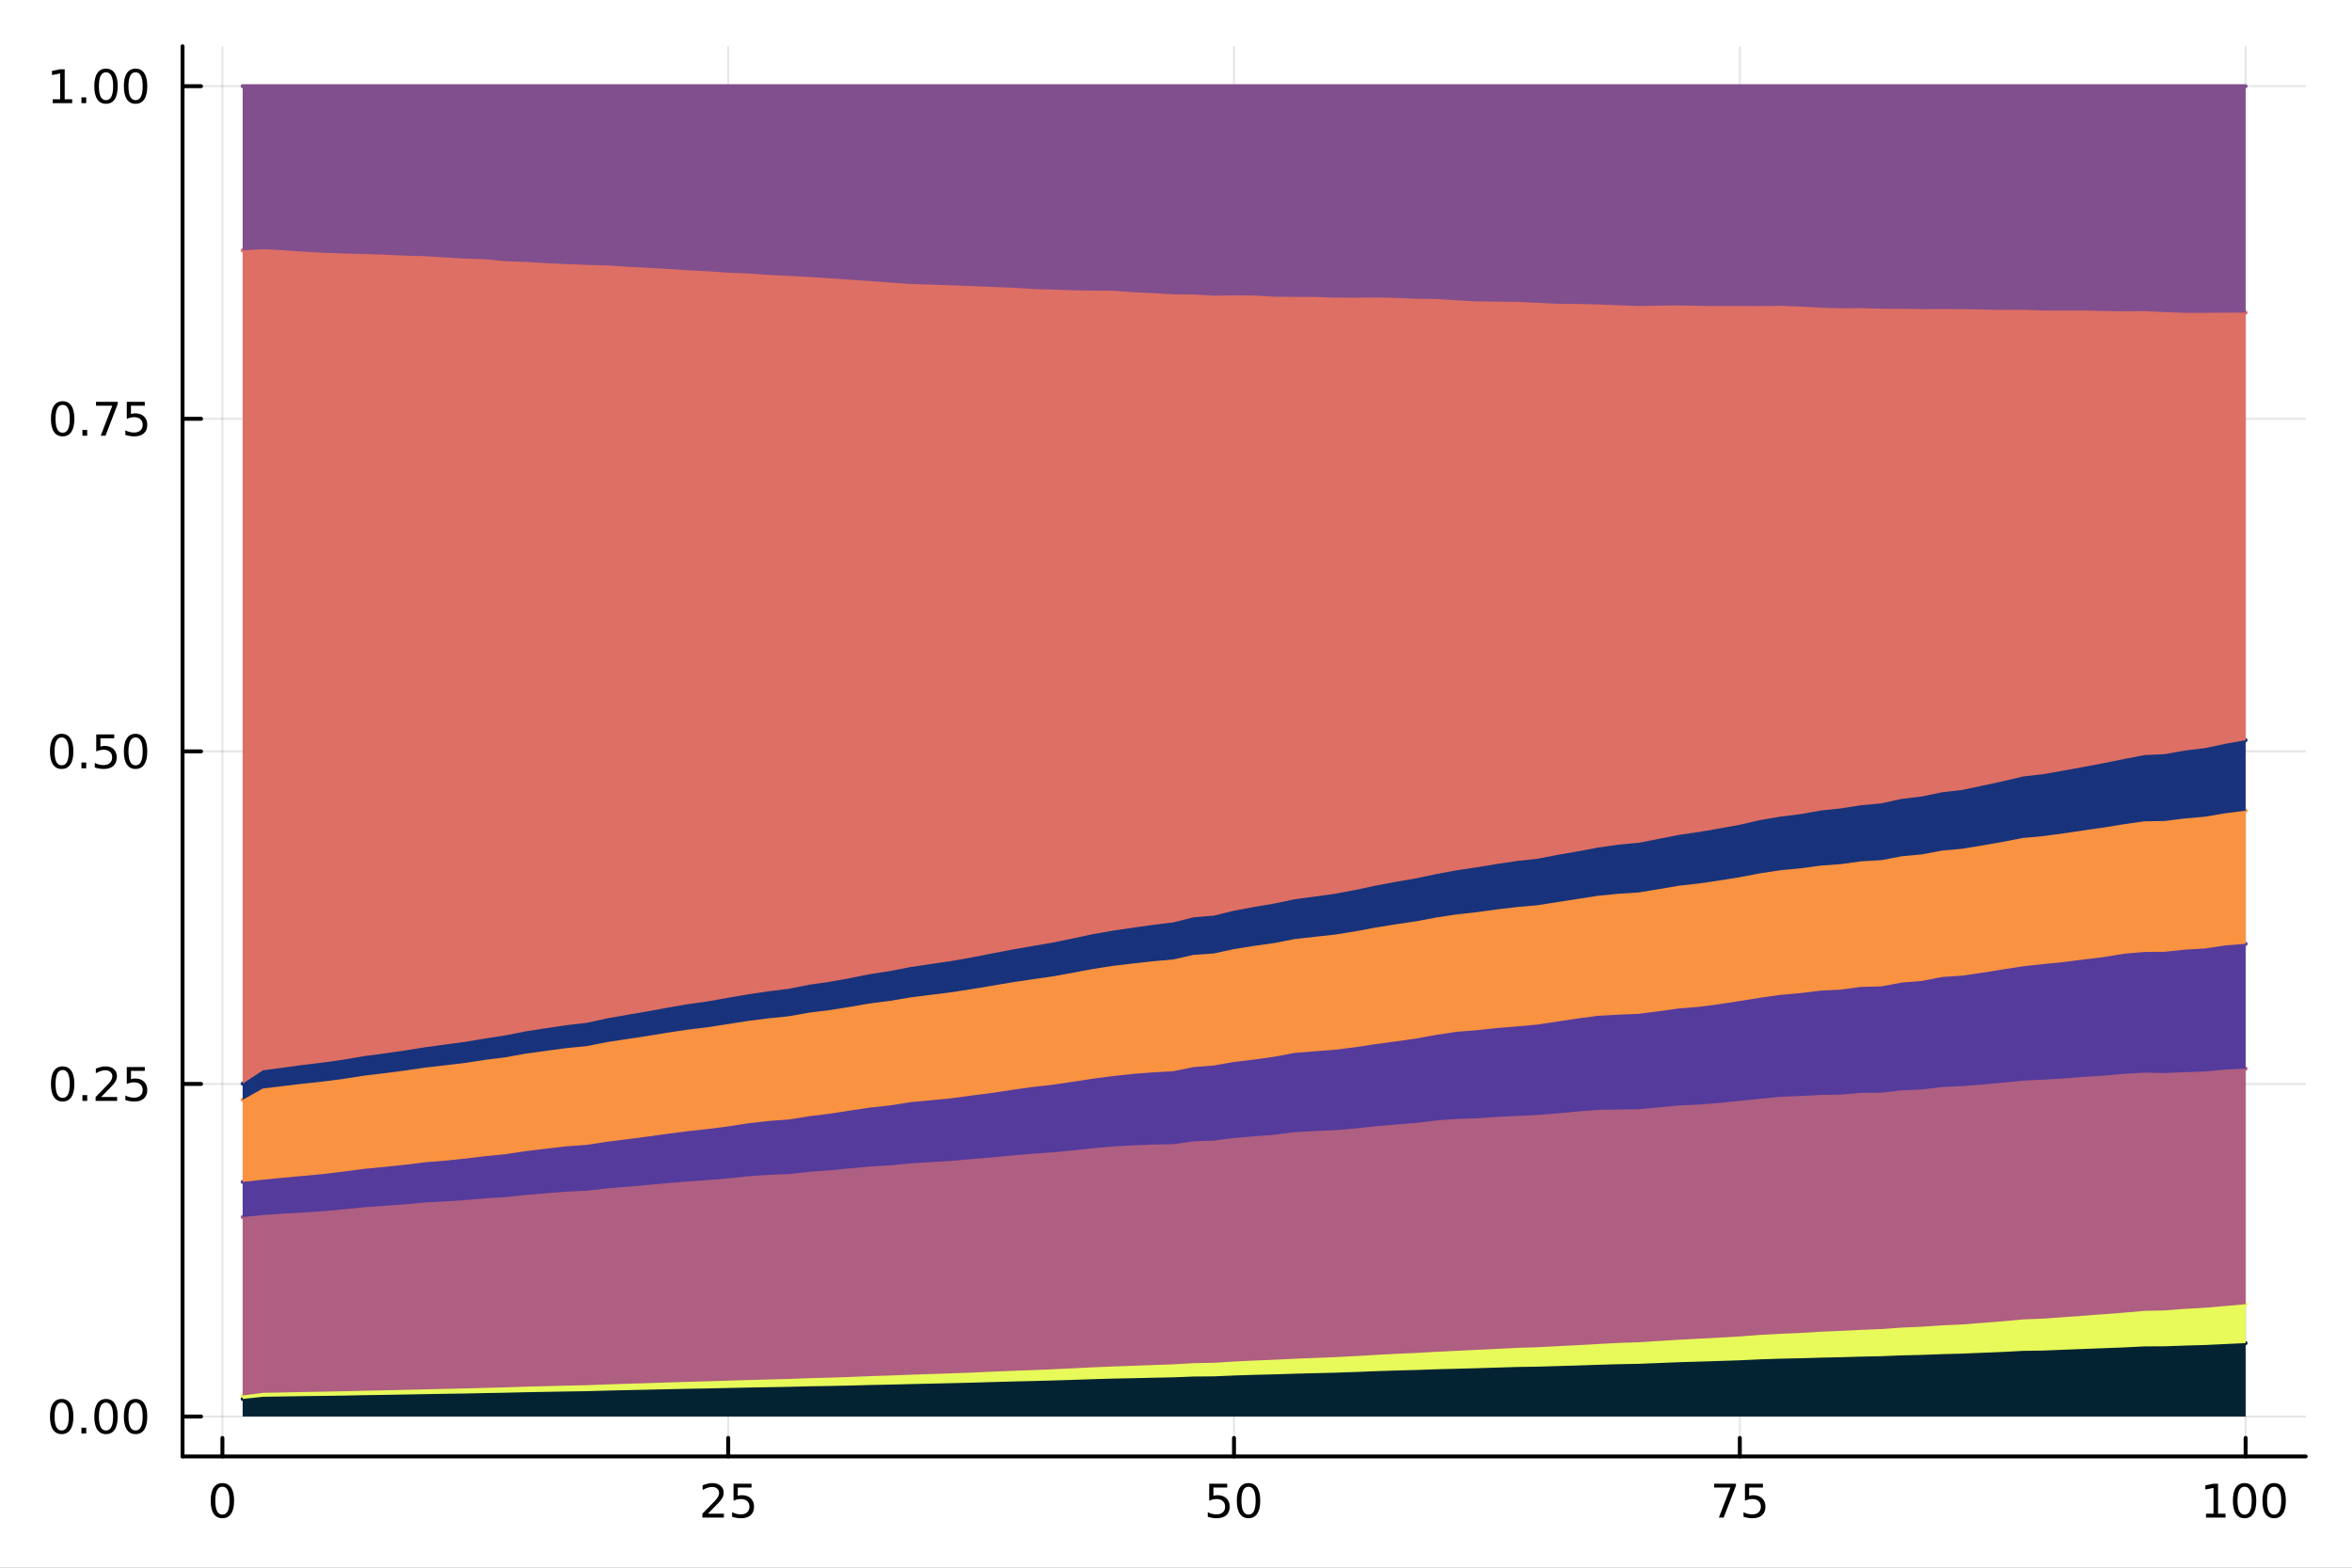<?xml version="1.0" encoding="utf-8"?>
<svg xmlns="http://www.w3.org/2000/svg" xmlns:xlink="http://www.w3.org/1999/xlink" width="600" height="400" viewBox="0 0 2400 1600">
<rect x="0" y="0" width="2400" height="1600" fill="#808080" stroke="none"/>
<defs>
  <clipPath id="clip360">
    <rect x="0" y="0" width="2400" height="1600"/>
  </clipPath>
</defs>
<path clip-path="url(#clip360)" d="M0 1600 L2400 1600 L2400 0 L0 0  Z" fill="#ffffff" fill-rule="evenodd" fill-opacity="1"/>
<defs>
  <clipPath id="clip361">
    <rect x="480" y="0" width="1681" height="1600"/>
  </clipPath>
</defs>
<path clip-path="url(#clip360)" d="M186.274 1486.45 L2352.76 1486.45 L2352.76 47.244 L186.274 47.244  Z" fill="#ffffff" fill-rule="evenodd" fill-opacity="1"/>
<defs>
  <clipPath id="clip362">
    <rect x="186" y="47" width="2167" height="1440"/>
  </clipPath>
</defs>
<polyline clip-path="url(#clip362)" style="stroke:#000000; stroke-linecap:round; stroke-linejoin:round; stroke-width:2; stroke-opacity:0.1; fill:none" points="226.945,1486.45 226.945,47.244 "/>
<polyline clip-path="url(#clip362)" style="stroke:#000000; stroke-linecap:round; stroke-linejoin:round; stroke-width:2; stroke-opacity:0.1; fill:none" points="743.069,1486.45 743.069,47.244 "/>
<polyline clip-path="url(#clip362)" style="stroke:#000000; stroke-linecap:round; stroke-linejoin:round; stroke-width:2; stroke-opacity:0.1; fill:none" points="1259.19,1486.45 1259.19,47.244 "/>
<polyline clip-path="url(#clip362)" style="stroke:#000000; stroke-linecap:round; stroke-linejoin:round; stroke-width:2; stroke-opacity:0.1; fill:none" points="1775.32,1486.45 1775.32,47.244 "/>
<polyline clip-path="url(#clip362)" style="stroke:#000000; stroke-linecap:round; stroke-linejoin:round; stroke-width:2; stroke-opacity:0.1; fill:none" points="2291.44,1486.45 2291.44,47.244 "/>
<polyline clip-path="url(#clip360)" style="stroke:#000000; stroke-linecap:round; stroke-linejoin:round; stroke-width:4; stroke-opacity:1; fill:none" points="186.274,1486.45 2352.76,1486.45 "/>
<polyline clip-path="url(#clip360)" style="stroke:#000000; stroke-linecap:round; stroke-linejoin:round; stroke-width:4; stroke-opacity:1; fill:none" points="226.945,1486.45 226.945,1467.55 "/>
<polyline clip-path="url(#clip360)" style="stroke:#000000; stroke-linecap:round; stroke-linejoin:round; stroke-width:4; stroke-opacity:1; fill:none" points="743.069,1486.45 743.069,1467.55 "/>
<polyline clip-path="url(#clip360)" style="stroke:#000000; stroke-linecap:round; stroke-linejoin:round; stroke-width:4; stroke-opacity:1; fill:none" points="1259.19,1486.45 1259.19,1467.55 "/>
<polyline clip-path="url(#clip360)" style="stroke:#000000; stroke-linecap:round; stroke-linejoin:round; stroke-width:4; stroke-opacity:1; fill:none" points="1775.32,1486.45 1775.32,1467.55 "/>
<polyline clip-path="url(#clip360)" style="stroke:#000000; stroke-linecap:round; stroke-linejoin:round; stroke-width:4; stroke-opacity:1; fill:none" points="2291.44,1486.45 2291.44,1467.55 "/>
<path clip-path="url(#clip360)" d="M226.945 1517.37 Q223.333 1517.37 221.505 1520.93 Q219.699 1524.47 219.699 1531.6 Q219.699 1538.71 221.505 1542.27 Q223.333 1545.82 226.945 1545.82 Q230.579 1545.82 232.384 1542.27 Q234.213 1538.71 234.213 1531.6 Q234.213 1524.47 232.384 1520.93 Q230.579 1517.37 226.945 1517.37 M226.945 1513.66 Q232.755 1513.66 235.81 1518.27 Q238.889 1522.85 238.889 1531.6 Q238.889 1540.33 235.81 1544.94 Q232.755 1549.52 226.945 1549.52 Q221.134 1549.52 218.056 1544.94 Q215 1540.33 215 1531.6 Q215 1522.85 218.056 1518.27 Q221.134 1513.66 226.945 1513.66 Z" fill="#000000" fill-rule="nonzero" fill-opacity="1" /><path clip-path="url(#clip360)" d="M722.339 1544.91 L738.659 1544.91 L738.659 1548.85 L716.714 1548.85 L716.714 1544.91 Q719.377 1542.16 723.96 1537.53 Q728.566 1532.88 729.747 1531.53 Q731.992 1529.01 732.872 1527.27 Q733.775 1525.51 733.775 1523.82 Q733.775 1521.07 731.83 1519.33 Q729.909 1517.6 726.807 1517.6 Q724.608 1517.6 722.154 1518.36 Q719.724 1519.13 716.946 1520.68 L716.946 1515.95 Q719.77 1514.82 722.224 1514.24 Q724.677 1513.66 726.714 1513.66 Q732.085 1513.66 735.279 1516.35 Q738.474 1519.03 738.474 1523.52 Q738.474 1525.65 737.663 1527.57 Q736.876 1529.47 734.77 1532.07 Q734.191 1532.74 731.089 1535.95 Q727.988 1539.15 722.339 1544.91 Z" fill="#000000" fill-rule="nonzero" fill-opacity="1" /><path clip-path="url(#clip360)" d="M748.52 1514.29 L766.876 1514.29 L766.876 1518.22 L752.802 1518.22 L752.802 1526.7 Q753.821 1526.35 754.839 1526.19 Q755.858 1526 756.876 1526 Q762.663 1526 766.043 1529.17 Q769.423 1532.34 769.423 1537.76 Q769.423 1543.34 765.95 1546.44 Q762.478 1549.52 756.159 1549.52 Q753.983 1549.52 751.714 1549.15 Q749.469 1548.78 747.062 1548.04 L747.062 1543.34 Q749.145 1544.47 751.367 1545.03 Q753.589 1545.58 756.066 1545.58 Q760.071 1545.58 762.409 1543.48 Q764.747 1541.37 764.747 1537.76 Q764.747 1534.15 762.409 1532.04 Q760.071 1529.94 756.066 1529.94 Q754.191 1529.94 752.316 1530.35 Q750.464 1530.77 748.52 1531.65 L748.52 1514.29 Z" fill="#000000" fill-rule="nonzero" fill-opacity="1" /><path clip-path="url(#clip360)" d="M1233.89 1514.29 L1252.25 1514.29 L1252.25 1518.22 L1238.17 1518.22 L1238.17 1526.7 Q1239.19 1526.35 1240.21 1526.19 Q1241.23 1526 1242.25 1526 Q1248.04 1526 1251.41 1529.17 Q1254.79 1532.34 1254.79 1537.76 Q1254.79 1543.34 1251.32 1546.44 Q1247.85 1549.52 1241.53 1549.52 Q1239.35 1549.52 1237.09 1549.15 Q1234.84 1548.78 1232.43 1548.04 L1232.43 1543.34 Q1234.52 1544.47 1236.74 1545.03 Q1238.96 1545.58 1241.44 1545.58 Q1245.44 1545.58 1247.78 1543.48 Q1250.12 1541.37 1250.12 1537.76 Q1250.12 1534.15 1247.78 1532.04 Q1245.44 1529.94 1241.44 1529.94 Q1239.56 1529.94 1237.69 1530.35 Q1235.84 1530.77 1233.89 1531.65 L1233.89 1514.29 Z" fill="#000000" fill-rule="nonzero" fill-opacity="1" /><path clip-path="url(#clip360)" d="M1274.01 1517.37 Q1270.4 1517.37 1268.57 1520.93 Q1266.76 1524.47 1266.76 1531.6 Q1266.76 1538.71 1268.57 1542.27 Q1270.4 1545.82 1274.01 1545.82 Q1277.64 1545.82 1279.45 1542.27 Q1281.28 1538.71 1281.28 1531.6 Q1281.28 1524.47 1279.45 1520.93 Q1277.64 1517.37 1274.01 1517.37 M1274.01 1513.66 Q1279.82 1513.66 1282.87 1518.27 Q1285.95 1522.85 1285.95 1531.6 Q1285.95 1540.33 1282.87 1544.94 Q1279.82 1549.52 1274.01 1549.52 Q1268.2 1549.52 1265.12 1544.94 Q1262.06 1540.33 1262.06 1531.6 Q1262.06 1522.85 1265.12 1518.27 Q1268.2 1513.66 1274.01 1513.66 Z" fill="#000000" fill-rule="nonzero" fill-opacity="1" /><path clip-path="url(#clip360)" d="M1749.17 1514.29 L1771.39 1514.29 L1771.39 1516.28 L1758.85 1548.85 L1753.96 1548.85 L1765.77 1518.22 L1749.17 1518.22 L1749.17 1514.29 Z" fill="#000000" fill-rule="nonzero" fill-opacity="1" /><path clip-path="url(#clip360)" d="M1780.56 1514.29 L1798.92 1514.29 L1798.92 1518.22 L1784.84 1518.22 L1784.84 1526.7 Q1785.86 1526.35 1786.88 1526.19 Q1787.9 1526 1788.92 1526 Q1794.7 1526 1798.08 1529.17 Q1801.46 1532.34 1801.46 1537.76 Q1801.46 1543.34 1797.99 1546.44 Q1794.52 1549.52 1788.2 1549.52 Q1786.02 1549.52 1783.75 1549.15 Q1781.51 1548.78 1779.1 1548.04 L1779.1 1543.34 Q1781.18 1544.47 1783.41 1545.03 Q1785.63 1545.58 1788.11 1545.58 Q1792.11 1545.58 1794.45 1543.48 Q1796.79 1541.37 1796.79 1537.76 Q1796.79 1534.15 1794.45 1532.04 Q1792.11 1529.94 1788.11 1529.94 Q1786.23 1529.94 1784.36 1530.35 Q1782.5 1530.77 1780.56 1531.65 L1780.56 1514.29 Z" fill="#000000" fill-rule="nonzero" fill-opacity="1" /><path clip-path="url(#clip360)" d="M2251.05 1544.91 L2258.69 1544.91 L2258.69 1518.55 L2250.38 1520.21 L2250.38 1515.95 L2258.64 1514.29 L2263.32 1514.29 L2263.32 1544.91 L2270.95 1544.91 L2270.95 1548.85 L2251.05 1548.85 L2251.05 1544.91 Z" fill="#000000" fill-rule="nonzero" fill-opacity="1" /><path clip-path="url(#clip360)" d="M2290.4 1517.37 Q2286.79 1517.37 2284.96 1520.93 Q2283.15 1524.47 2283.15 1531.6 Q2283.15 1538.71 2284.96 1542.27 Q2286.79 1545.82 2290.4 1545.82 Q2294.03 1545.82 2295.84 1542.27 Q2297.67 1538.71 2297.67 1531.6 Q2297.67 1524.47 2295.84 1520.93 Q2294.03 1517.37 2290.4 1517.37 M2290.4 1513.66 Q2296.21 1513.66 2299.26 1518.27 Q2302.34 1522.85 2302.34 1531.6 Q2302.34 1540.33 2299.26 1544.94 Q2296.21 1549.52 2290.4 1549.52 Q2284.59 1549.52 2281.51 1544.94 Q2278.45 1540.33 2278.45 1531.6 Q2278.45 1522.85 2281.51 1518.27 Q2284.59 1513.66 2290.4 1513.66 Z" fill="#000000" fill-rule="nonzero" fill-opacity="1" /><path clip-path="url(#clip360)" d="M2320.56 1517.37 Q2316.95 1517.37 2315.12 1520.93 Q2313.32 1524.47 2313.32 1531.6 Q2313.32 1538.71 2315.12 1542.27 Q2316.95 1545.82 2320.56 1545.82 Q2324.19 1545.82 2326 1542.27 Q2327.83 1538.71 2327.83 1531.6 Q2327.83 1524.47 2326 1520.93 Q2324.19 1517.37 2320.56 1517.37 M2320.56 1513.66 Q2326.37 1513.66 2329.43 1518.27 Q2332.5 1522.85 2332.5 1531.6 Q2332.5 1540.33 2329.43 1544.94 Q2326.37 1549.52 2320.56 1549.52 Q2314.75 1549.52 2311.67 1544.94 Q2308.62 1540.33 2308.62 1531.6 Q2308.62 1522.85 2311.67 1518.27 Q2314.75 1513.66 2320.56 1513.66 Z" fill="#000000" fill-rule="nonzero" fill-opacity="1" /><polyline clip-path="url(#clip362)" style="stroke:#000000; stroke-linecap:round; stroke-linejoin:round; stroke-width:2; stroke-opacity:0.1; fill:none" points="186.274,1445.72 2352.76,1445.72 "/>
<polyline clip-path="url(#clip362)" style="stroke:#000000; stroke-linecap:round; stroke-linejoin:round; stroke-width:2; stroke-opacity:0.1; fill:none" points="186.274,1106.28 2352.76,1106.28 "/>
<polyline clip-path="url(#clip362)" style="stroke:#000000; stroke-linecap:round; stroke-linejoin:round; stroke-width:2; stroke-opacity:0.1; fill:none" points="186.274,766.846 2352.76,766.846 "/>
<polyline clip-path="url(#clip362)" style="stroke:#000000; stroke-linecap:round; stroke-linejoin:round; stroke-width:2; stroke-opacity:0.1; fill:none" points="186.274,427.411 2352.76,427.411 "/>
<polyline clip-path="url(#clip362)" style="stroke:#000000; stroke-linecap:round; stroke-linejoin:round; stroke-width:2; stroke-opacity:0.1; fill:none" points="186.274,87.976 2352.76,87.976 "/>
<polyline clip-path="url(#clip360)" style="stroke:#000000; stroke-linecap:round; stroke-linejoin:round; stroke-width:4; stroke-opacity:1; fill:none" points="186.274,1486.45 186.274,47.244 "/>
<polyline clip-path="url(#clip360)" style="stroke:#000000; stroke-linecap:round; stroke-linejoin:round; stroke-width:4; stroke-opacity:1; fill:none" points="186.274,1445.72 205.172,1445.72 "/>
<polyline clip-path="url(#clip360)" style="stroke:#000000; stroke-linecap:round; stroke-linejoin:round; stroke-width:4; stroke-opacity:1; fill:none" points="186.274,1106.28 205.172,1106.28 "/>
<polyline clip-path="url(#clip360)" style="stroke:#000000; stroke-linecap:round; stroke-linejoin:round; stroke-width:4; stroke-opacity:1; fill:none" points="186.274,766.846 205.172,766.846 "/>
<polyline clip-path="url(#clip360)" style="stroke:#000000; stroke-linecap:round; stroke-linejoin:round; stroke-width:4; stroke-opacity:1; fill:none" points="186.274,427.411 205.172,427.411 "/>
<polyline clip-path="url(#clip360)" style="stroke:#000000; stroke-linecap:round; stroke-linejoin:round; stroke-width:4; stroke-opacity:1; fill:none" points="186.274,87.976 205.172,87.976 "/>
<path clip-path="url(#clip360)" d="M62.937 1431.51 Q59.325 1431.51 57.497 1435.08 Q55.691 1438.62 55.691 1445.75 Q55.691 1452.86 57.497 1456.42 Q59.325 1459.96 62.937 1459.96 Q66.571 1459.96 68.376 1456.42 Q70.205 1452.86 70.205 1445.75 Q70.205 1438.62 68.376 1435.08 Q66.571 1431.51 62.937 1431.51 M62.937 1427.81 Q68.747 1427.81 71.802 1432.42 Q74.881 1437 74.881 1445.75 Q74.881 1454.48 71.802 1459.08 Q68.747 1463.67 62.937 1463.67 Q57.126 1463.67 54.048 1459.08 Q50.992 1454.48 50.992 1445.75 Q50.992 1437 54.048 1432.42 Q57.126 1427.81 62.937 1427.81 Z" fill="#000000" fill-rule="nonzero" fill-opacity="1" /><path clip-path="url(#clip360)" d="M83.098 1457.12 L87.983 1457.12 L87.983 1463 L83.098 1463 L83.098 1457.12 Z" fill="#000000" fill-rule="nonzero" fill-opacity="1" /><path clip-path="url(#clip360)" d="M108.168 1431.51 Q104.557 1431.51 102.728 1435.08 Q100.922 1438.62 100.922 1445.75 Q100.922 1452.86 102.728 1456.42 Q104.557 1459.96 108.168 1459.96 Q111.802 1459.96 113.608 1456.42 Q115.436 1452.86 115.436 1445.75 Q115.436 1438.62 113.608 1435.08 Q111.802 1431.51 108.168 1431.51 M108.168 1427.81 Q113.978 1427.81 117.033 1432.42 Q120.112 1437 120.112 1445.75 Q120.112 1454.48 117.033 1459.08 Q113.978 1463.67 108.168 1463.67 Q102.358 1463.67 99.279 1459.08 Q96.223 1454.48 96.223 1445.75 Q96.223 1437 99.279 1432.42 Q102.358 1427.81 108.168 1427.81 Z" fill="#000000" fill-rule="nonzero" fill-opacity="1" /><path clip-path="url(#clip360)" d="M138.33 1431.51 Q134.719 1431.51 132.89 1435.08 Q131.084 1438.62 131.084 1445.75 Q131.084 1452.86 132.89 1456.42 Q134.719 1459.96 138.33 1459.96 Q141.964 1459.96 143.769 1456.42 Q145.598 1452.86 145.598 1445.75 Q145.598 1438.62 143.769 1435.08 Q141.964 1431.51 138.33 1431.51 M138.33 1427.81 Q144.14 1427.81 147.195 1432.42 Q150.274 1437 150.274 1445.75 Q150.274 1454.48 147.195 1459.08 Q144.14 1463.67 138.33 1463.67 Q132.519 1463.67 129.441 1459.08 Q126.385 1454.48 126.385 1445.75 Q126.385 1437 129.441 1432.42 Q132.519 1427.81 138.33 1427.81 Z" fill="#000000" fill-rule="nonzero" fill-opacity="1" /><path clip-path="url(#clip360)" d="M63.932 1092.08 Q60.321 1092.08 58.492 1095.64 Q56.687 1099.19 56.687 1106.32 Q56.687 1113.42 58.492 1116.99 Q60.321 1120.53 63.932 1120.53 Q67.566 1120.53 69.372 1116.99 Q71.2 1113.42 71.2 1106.32 Q71.2 1099.19 69.372 1095.64 Q67.566 1092.08 63.932 1092.08 M63.932 1088.38 Q69.742 1088.38 72.798 1092.98 Q75.876 1097.57 75.876 1106.32 Q75.876 1115.04 72.798 1119.65 Q69.742 1124.23 63.932 1124.23 Q58.122 1124.23 55.043 1119.65 Q51.987 1115.04 51.987 1106.32 Q51.987 1097.57 55.043 1092.98 Q58.122 1088.38 63.932 1088.38 Z" fill="#000000" fill-rule="nonzero" fill-opacity="1" /><path clip-path="url(#clip360)" d="M84.094 1117.68 L88.978 1117.68 L88.978 1123.56 L84.094 1123.56 L84.094 1117.68 Z" fill="#000000" fill-rule="nonzero" fill-opacity="1" /><path clip-path="url(#clip360)" d="M103.191 1119.63 L119.51 1119.63 L119.51 1123.56 L97.566 1123.56 L97.566 1119.63 Q100.228 1116.87 104.811 1112.24 Q109.418 1107.59 110.598 1106.25 Q112.844 1103.72 113.723 1101.99 Q114.626 1100.23 114.626 1098.54 Q114.626 1095.78 112.682 1094.05 Q110.76 1092.31 107.658 1092.31 Q105.459 1092.31 103.006 1093.07 Q100.575 1093.84 97.797 1095.39 L97.797 1090.67 Q100.621 1089.53 103.075 1088.95 Q105.529 1088.38 107.566 1088.38 Q112.936 1088.38 116.131 1091.06 Q119.325 1093.75 119.325 1098.24 Q119.325 1100.37 118.515 1102.29 Q117.728 1104.19 115.621 1106.78 Q115.043 1107.45 111.941 1110.67 Q108.839 1113.86 103.191 1119.63 Z" fill="#000000" fill-rule="nonzero" fill-opacity="1" /><path clip-path="url(#clip360)" d="M129.371 1089 L147.728 1089 L147.728 1092.94 L133.654 1092.94 L133.654 1101.41 Q134.672 1101.06 135.691 1100.9 Q136.709 1100.71 137.728 1100.71 Q143.515 1100.71 146.894 1103.89 Q150.274 1107.06 150.274 1112.47 Q150.274 1118.05 146.802 1121.15 Q143.33 1124.23 137.01 1124.23 Q134.834 1124.23 132.566 1123.86 Q130.32 1123.49 127.913 1122.75 L127.913 1118.05 Q129.996 1119.19 132.219 1119.74 Q134.441 1120.3 136.918 1120.3 Q140.922 1120.3 143.26 1118.19 Q145.598 1116.08 145.598 1112.47 Q145.598 1108.86 143.26 1106.76 Q140.922 1104.65 136.918 1104.65 Q135.043 1104.65 133.168 1105.07 Q131.316 1105.48 129.371 1106.36 L129.371 1089 Z" fill="#000000" fill-rule="nonzero" fill-opacity="1" /><path clip-path="url(#clip360)" d="M62.937 752.645 Q59.325 752.645 57.497 756.209 Q55.691 759.751 55.691 766.881 Q55.691 773.987 57.497 777.552 Q59.325 781.094 62.937 781.094 Q66.571 781.094 68.376 777.552 Q70.205 773.987 70.205 766.881 Q70.205 759.751 68.376 756.209 Q66.571 752.645 62.937 752.645 M62.937 748.941 Q68.747 748.941 71.802 753.547 Q74.881 758.131 74.881 766.881 Q74.881 775.608 71.802 780.214 Q68.747 784.797 62.937 784.797 Q57.126 784.797 54.048 780.214 Q50.992 775.608 50.992 766.881 Q50.992 758.131 54.048 753.547 Q57.126 748.941 62.937 748.941 Z" fill="#000000" fill-rule="nonzero" fill-opacity="1" /><path clip-path="url(#clip360)" d="M83.098 778.246 L87.983 778.246 L87.983 784.126 L83.098 784.126 L83.098 778.246 Z" fill="#000000" fill-rule="nonzero" fill-opacity="1" /><path clip-path="url(#clip360)" d="M98.214 749.566 L116.57 749.566 L116.57 753.501 L102.496 753.501 L102.496 761.973 Q103.515 761.626 104.534 761.464 Q105.552 761.279 106.571 761.279 Q112.358 761.279 115.737 764.45 Q119.117 767.621 119.117 773.038 Q119.117 778.617 115.645 781.719 Q112.172 784.797 105.853 784.797 Q103.677 784.797 101.409 784.427 Q99.163 784.057 96.756 783.316 L96.756 778.617 Q98.839 779.751 101.061 780.307 Q103.284 780.862 105.76 780.862 Q109.765 780.862 112.103 778.756 Q114.441 776.649 114.441 773.038 Q114.441 769.427 112.103 767.321 Q109.765 765.214 105.76 765.214 Q103.885 765.214 102.01 765.631 Q100.159 766.047 98.214 766.927 L98.214 749.566 Z" fill="#000000" fill-rule="nonzero" fill-opacity="1" /><path clip-path="url(#clip360)" d="M138.33 752.645 Q134.719 752.645 132.89 756.209 Q131.084 759.751 131.084 766.881 Q131.084 773.987 132.89 777.552 Q134.719 781.094 138.33 781.094 Q141.964 781.094 143.769 777.552 Q145.598 773.987 145.598 766.881 Q145.598 759.751 143.769 756.209 Q141.964 752.645 138.33 752.645 M138.33 748.941 Q144.14 748.941 147.195 753.547 Q150.274 758.131 150.274 766.881 Q150.274 775.608 147.195 780.214 Q144.14 784.797 138.33 784.797 Q132.519 784.797 129.441 780.214 Q126.385 775.608 126.385 766.881 Q126.385 758.131 129.441 753.547 Q132.519 748.941 138.33 748.941 Z" fill="#000000" fill-rule="nonzero" fill-opacity="1" /><path clip-path="url(#clip360)" d="M63.932 413.21 Q60.321 413.21 58.492 416.775 Q56.687 420.316 56.687 427.446 Q56.687 434.552 58.492 438.117 Q60.321 441.659 63.932 441.659 Q67.566 441.659 69.372 438.117 Q71.2 434.552 71.2 427.446 Q71.2 420.316 69.372 416.775 Q67.566 413.21 63.932 413.21 M63.932 409.506 Q69.742 409.506 72.798 414.113 Q75.876 418.696 75.876 427.446 Q75.876 436.173 72.798 440.779 Q69.742 445.362 63.932 445.362 Q58.122 445.362 55.043 440.779 Q51.987 436.173 51.987 427.446 Q51.987 418.696 55.043 414.113 Q58.122 409.506 63.932 409.506 Z" fill="#000000" fill-rule="nonzero" fill-opacity="1" /><path clip-path="url(#clip360)" d="M84.094 438.812 L88.978 438.812 L88.978 444.691 L84.094 444.691 L84.094 438.812 Z" fill="#000000" fill-rule="nonzero" fill-opacity="1" /><path clip-path="url(#clip360)" d="M97.983 410.131 L120.205 410.131 L120.205 412.122 L107.658 444.691 L102.774 444.691 L114.58 414.066 L97.983 414.066 L97.983 410.131 Z" fill="#000000" fill-rule="nonzero" fill-opacity="1" /><path clip-path="url(#clip360)" d="M129.371 410.131 L147.728 410.131 L147.728 414.066 L133.654 414.066 L133.654 422.538 Q134.672 422.191 135.691 422.029 Q136.709 421.844 137.728 421.844 Q143.515 421.844 146.894 425.015 Q150.274 428.187 150.274 433.603 Q150.274 439.182 146.802 442.284 Q143.33 445.362 137.01 445.362 Q134.834 445.362 132.566 444.992 Q130.32 444.622 127.913 443.881 L127.913 439.182 Q129.996 440.316 132.219 440.872 Q134.441 441.427 136.918 441.427 Q140.922 441.427 143.26 439.321 Q145.598 437.214 145.598 433.603 Q145.598 429.992 143.26 427.886 Q140.922 425.779 136.918 425.779 Q135.043 425.779 133.168 426.196 Q131.316 426.613 129.371 427.492 L129.371 410.131 Z" fill="#000000" fill-rule="nonzero" fill-opacity="1" /><path clip-path="url(#clip360)" d="M53.747 101.321 L61.386 101.321 L61.386 74.956 L53.075 76.622 L53.075 72.363 L61.339 70.696 L66.015 70.696 L66.015 101.321 L73.654 101.321 L73.654 105.256 L53.747 105.256 L53.747 101.321 Z" fill="#000000" fill-rule="nonzero" fill-opacity="1" /><path clip-path="url(#clip360)" d="M83.098 99.377 L87.983 99.377 L87.983 105.256 L83.098 105.256 L83.098 99.377 Z" fill="#000000" fill-rule="nonzero" fill-opacity="1" /><path clip-path="url(#clip360)" d="M108.168 73.775 Q104.557 73.775 102.728 77.34 Q100.922 80.881 100.922 88.011 Q100.922 95.117 102.728 98.682 Q104.557 102.224 108.168 102.224 Q111.802 102.224 113.608 98.682 Q115.436 95.117 115.436 88.011 Q115.436 80.881 113.608 77.34 Q111.802 73.775 108.168 73.775 M108.168 70.071 Q113.978 70.071 117.033 74.678 Q120.112 79.261 120.112 88.011 Q120.112 96.738 117.033 101.344 Q113.978 105.928 108.168 105.928 Q102.358 105.928 99.279 101.344 Q96.223 96.738 96.223 88.011 Q96.223 79.261 99.279 74.678 Q102.358 70.071 108.168 70.071 Z" fill="#000000" fill-rule="nonzero" fill-opacity="1" /><path clip-path="url(#clip360)" d="M138.33 73.775 Q134.719 73.775 132.89 77.34 Q131.084 80.881 131.084 88.011 Q131.084 95.117 132.89 98.682 Q134.719 102.224 138.33 102.224 Q141.964 102.224 143.769 98.682 Q145.598 95.117 145.598 88.011 Q145.598 80.881 143.769 77.34 Q141.964 73.775 138.33 73.775 M138.33 70.071 Q144.14 70.071 147.195 74.678 Q150.274 79.261 150.274 88.011 Q150.274 96.738 147.195 101.344 Q144.14 105.928 138.33 105.928 Q132.519 105.928 129.441 101.344 Q126.385 96.738 126.385 88.011 Q126.385 79.261 129.441 74.678 Q132.519 70.071 138.33 70.071 Z" fill="#000000" fill-rule="nonzero" fill-opacity="1" /><path clip-path="url(#clip362)" d="M247.59 1427.78 L268.234 1425.55 L288.879 1425.25 L309.524 1424.92 L330.169 1424.67 L350.814 1424.36 L371.459 1423.95 L392.104 1423.63 L412.749 1423.28 L433.394 1422.89 L454.039 1422.54 L474.684 1422.23 L495.329 1421.79 L515.974 1421.42 L536.619 1420.91 L557.264 1420.54 L577.909 1420.17 L598.554 1419.86 L619.199 1419.25 L639.844 1418.78 L660.489 1418.35 L681.134 1417.86 L701.779 1417.42 L722.424 1417.06 L743.069 1416.59 L763.713 1416.16 L784.358 1415.79 L805.003 1415.43 L825.648 1414.89 L846.293 1414.56 L866.938 1414.12 L887.583 1413.56 L908.228 1413.14 L928.873 1412.64 L949.518 1412.16 L970.163 1411.7 L990.808 1411.2 L1011.45 1410.58 L1032.1 1410.01 L1052.74 1409.53 L1073.39 1408.98 L1094.03 1408.33 L1114.68 1407.63 L1135.32 1407.03 L1155.97 1406.63 L1176.61 1406.15 L1197.26 1405.73 L1217.9 1404.91 L1238.55 1404.73 L1259.19 1403.86 L1279.84 1403.16 L1300.48 1402.69 L1321.13 1402.01 L1341.77 1401.49 L1362.42 1400.98 L1383.06 1400.26 L1403.71 1399.46 L1424.35 1398.77 L1445 1398.23 L1465.64 1397.51 L1486.29 1396.98 L1506.93 1396.41 L1527.58 1395.78 L1548.22 1395.15 L1568.87 1394.84 L1589.51 1394.22 L1610.16 1393.62 L1630.8 1392.92 L1651.45 1392.31 L1672.09 1391.94 L1692.74 1391.11 L1713.38 1390.28 L1734.03 1389.68 L1754.67 1389.01 L1775.32 1388.33 L1795.96 1387.37 L1816.61 1386.68 L1837.25 1386.26 L1857.9 1385.63 L1878.54 1385.19 L1899.19 1384.58 L1919.83 1384.15 L1940.48 1383.31 L1961.12 1382.83 L1981.77 1382.06 L2002.41 1381.52 L2023.06 1380.66 L2043.7 1379.8 L2064.35 1378.72 L2084.99 1378.4 L2105.64 1377.55 L2126.28 1376.75 L2146.93 1375.96 L2167.57 1375.18 L2188.22 1374.15 L2208.86 1374.04 L2229.51 1373.32 L2250.15 1372.72 L2270.8 1371.75 L2291.44 1370.8 L2291.44 1445.72 L2270.8 1445.72 L2250.15 1445.72 L2229.51 1445.72 L2208.86 1445.72 L2188.22 1445.72 L2167.57 1445.72 L2146.93 1445.72 L2126.28 1445.72 L2105.64 1445.72 L2084.99 1445.72 L2064.35 1445.72 L2043.7 1445.72 L2023.06 1445.72 L2002.41 1445.72 L1981.77 1445.72 L1961.12 1445.72 L1940.48 1445.72 L1919.83 1445.72 L1899.19 1445.72 L1878.54 1445.72 L1857.9 1445.72 L1837.25 1445.72 L1816.61 1445.72 L1795.96 1445.72 L1775.32 1445.72 L1754.67 1445.72 L1734.03 1445.72 L1713.38 1445.72 L1692.74 1445.72 L1672.09 1445.72 L1651.45 1445.72 L1630.8 1445.72 L1610.16 1445.72 L1589.51 1445.72 L1568.87 1445.72 L1548.22 1445.72 L1527.58 1445.72 L1506.93 1445.72 L1486.29 1445.72 L1465.64 1445.72 L1445 1445.72 L1424.35 1445.72 L1403.71 1445.72 L1383.06 1445.72 L1362.42 1445.72 L1341.77 1445.72 L1321.13 1445.72 L1300.48 1445.72 L1279.84 1445.72 L1259.19 1445.72 L1238.55 1445.72 L1217.9 1445.72 L1197.26 1445.72 L1176.61 1445.72 L1155.97 1445.72 L1135.32 1445.72 L1114.68 1445.72 L1094.03 1445.72 L1073.39 1445.72 L1052.74 1445.72 L1032.1 1445.72 L1011.45 1445.72 L990.808 1445.72 L970.163 1445.72 L949.518 1445.72 L928.873 1445.72 L908.228 1445.72 L887.583 1445.72 L866.938 1445.72 L846.293 1445.72 L825.648 1445.72 L805.003 1445.72 L784.358 1445.72 L763.713 1445.72 L743.069 1445.72 L722.424 1445.72 L701.779 1445.72 L681.134 1445.72 L660.489 1445.72 L639.844 1445.72 L619.199 1445.72 L598.554 1445.72 L577.909 1445.72 L557.264 1445.72 L536.619 1445.72 L515.974 1445.72 L495.329 1445.72 L474.684 1445.72 L454.039 1445.72 L433.394 1445.72 L412.749 1445.72 L392.104 1445.72 L371.459 1445.72 L350.814 1445.72 L330.169 1445.72 L309.524 1445.72 L288.879 1445.72 L268.234 1445.72 L247.59 1445.72  Z" fill="#032333" fill-rule="evenodd" fill-opacity="1"/>
<polyline clip-path="url(#clip362)" style="stroke:#032333; stroke-linecap:round; stroke-linejoin:round; stroke-width:4; stroke-opacity:1; fill:none" points="247.59,1427.78 268.234,1425.55 288.879,1425.25 309.524,1424.92 330.169,1424.67 350.814,1424.36 371.459,1423.95 392.104,1423.63 412.749,1423.28 433.394,1422.89 454.039,1422.54 474.684,1422.23 495.329,1421.79 515.974,1421.42 536.619,1420.91 557.264,1420.54 577.909,1420.17 598.554,1419.86 619.199,1419.25 639.844,1418.78 660.489,1418.35 681.134,1417.86 701.779,1417.42 722.424,1417.06 743.069,1416.59 763.713,1416.16 784.358,1415.79 805.003,1415.43 825.648,1414.89 846.293,1414.56 866.938,1414.12 887.583,1413.56 908.228,1413.14 928.873,1412.64 949.518,1412.16 970.163,1411.7 990.808,1411.2 1011.45,1410.58 1032.1,1410.01 1052.74,1409.53 1073.39,1408.98 1094.03,1408.33 1114.68,1407.63 1135.32,1407.03 1155.97,1406.63 1176.61,1406.15 1197.26,1405.73 1217.9,1404.91 1238.55,1404.73 1259.19,1403.86 1279.84,1403.16 1300.48,1402.69 1321.13,1402.01 1341.77,1401.49 1362.42,1400.98 1383.06,1400.26 1403.71,1399.46 1424.35,1398.77 1445,1398.23 1465.64,1397.51 1486.29,1396.98 1506.93,1396.41 1527.58,1395.78 1548.22,1395.15 1568.87,1394.84 1589.51,1394.22 1610.16,1393.62 1630.8,1392.92 1651.45,1392.31 1672.09,1391.94 1692.74,1391.11 1713.38,1390.28 1734.03,1389.68 1754.67,1389.01 1775.32,1388.33 1795.96,1387.37 1816.61,1386.68 1837.25,1386.26 1857.9,1385.63 1878.54,1385.19 1899.19,1384.58 1919.83,1384.15 1940.48,1383.31 1961.12,1382.83 1981.77,1382.06 2002.41,1381.52 2023.06,1380.66 2043.7,1379.8 2064.35,1378.72 2084.99,1378.4 2105.64,1377.55 2126.28,1376.75 2146.93,1375.96 2167.57,1375.18 2188.22,1374.15 2208.86,1374.04 2229.51,1373.32 2250.15,1372.72 2270.8,1371.75 2291.44,1370.8 "/>
<path clip-path="url(#clip362)" d="M247.59 1424.25 L268.234 1421.55 L288.879 1421.14 L309.524 1420.69 L330.169 1420.34 L350.814 1419.93 L371.459 1419.4 L392.104 1418.97 L412.749 1418.5 L433.394 1417.99 L454.039 1417.5 L474.684 1417.06 L495.329 1416.47 L515.974 1415.93 L536.619 1415.25 L557.264 1414.72 L577.909 1414.2 L598.554 1413.76 L619.199 1412.95 L639.844 1412.29 L660.489 1411.66 L681.134 1410.97 L701.779 1410.33 L722.424 1409.79 L743.069 1409.09 L763.713 1408.48 L784.358 1407.91 L805.003 1407.37 L825.648 1406.59 L846.293 1406.05 L866.938 1405.37 L887.583 1404.52 L908.228 1403.85 L928.873 1403.06 L949.518 1402.36 L970.163 1401.68 L990.808 1400.93 L1011.45 1400 L1032.1 1399.15 L1052.74 1398.37 L1073.39 1397.55 L1094.03 1396.56 L1114.68 1395.53 L1135.32 1394.67 L1155.97 1393.95 L1176.61 1393.19 L1197.26 1392.47 L1217.9 1391.26 L1238.55 1390.89 L1259.19 1389.62 L1279.84 1388.59 L1300.48 1387.76 L1321.13 1386.73 L1341.77 1385.94 L1362.42 1385.11 L1383.06 1384.03 L1403.71 1382.84 L1424.35 1381.75 L1445 1380.82 L1465.64 1379.68 L1486.29 1378.67 L1506.93 1377.66 L1527.58 1376.66 L1548.22 1375.64 L1568.87 1375.02 L1589.51 1373.89 L1610.16 1372.89 L1630.8 1371.7 L1651.45 1370.62 L1672.09 1369.92 L1692.74 1368.63 L1713.38 1367.33 L1734.03 1366.28 L1754.67 1365.15 L1775.32 1364.01 L1795.96 1362.41 L1816.61 1361.31 L1837.25 1360.43 L1857.9 1359.15 L1878.54 1358.31 L1899.19 1357.28 L1919.83 1356.45 L1940.48 1354.97 L1961.12 1354.06 L1981.77 1352.69 L2002.41 1351.75 L2023.06 1350.13 L2043.7 1348.51 L2064.35 1346.62 L2084.99 1345.82 L2105.64 1344.32 L2126.28 1342.84 L2146.93 1341.28 L2167.57 1339.7 L2188.22 1337.9 L2208.86 1337.41 L2229.51 1335.83 L2250.15 1334.72 L2270.8 1332.9 L2291.44 1331.13 L2291.44 1370.8 L2270.8 1371.75 L2250.15 1372.72 L2229.51 1373.32 L2208.86 1374.04 L2188.22 1374.15 L2167.57 1375.18 L2146.93 1375.96 L2126.28 1376.75 L2105.64 1377.55 L2084.99 1378.4 L2064.35 1378.72 L2043.7 1379.8 L2023.06 1380.66 L2002.41 1381.52 L1981.77 1382.06 L1961.12 1382.83 L1940.48 1383.31 L1919.83 1384.15 L1899.19 1384.58 L1878.54 1385.19 L1857.9 1385.63 L1837.25 1386.26 L1816.61 1386.68 L1795.96 1387.37 L1775.32 1388.33 L1754.67 1389.01 L1734.03 1389.68 L1713.38 1390.28 L1692.74 1391.11 L1672.09 1391.94 L1651.45 1392.31 L1630.8 1392.92 L1610.16 1393.62 L1589.51 1394.22 L1568.87 1394.84 L1548.22 1395.15 L1527.58 1395.78 L1506.93 1396.41 L1486.29 1396.98 L1465.64 1397.51 L1445 1398.23 L1424.35 1398.77 L1403.71 1399.46 L1383.06 1400.26 L1362.42 1400.98 L1341.77 1401.49 L1321.13 1402.01 L1300.48 1402.69 L1279.84 1403.16 L1259.19 1403.86 L1238.55 1404.73 L1217.9 1404.91 L1197.26 1405.73 L1176.61 1406.15 L1155.97 1406.63 L1135.32 1407.03 L1114.68 1407.63 L1094.03 1408.33 L1073.39 1408.98 L1052.74 1409.53 L1032.1 1410.01 L1011.45 1410.58 L990.808 1411.2 L970.163 1411.7 L949.518 1412.16 L928.873 1412.64 L908.228 1413.14 L887.583 1413.56 L866.938 1414.12 L846.293 1414.56 L825.648 1414.89 L805.003 1415.43 L784.358 1415.79 L763.713 1416.16 L743.069 1416.59 L722.424 1417.06 L701.779 1417.42 L681.134 1417.86 L660.489 1418.35 L639.844 1418.78 L619.199 1419.25 L598.554 1419.86 L577.909 1420.17 L557.264 1420.54 L536.619 1420.91 L515.974 1421.42 L495.329 1421.79 L474.684 1422.23 L454.039 1422.54 L433.394 1422.89 L412.749 1423.28 L392.104 1423.63 L371.459 1423.95 L350.814 1424.36 L330.169 1424.67 L309.524 1424.92 L288.879 1425.25 L268.234 1425.55 L247.59 1427.78  Z" fill="#e7fa5a" fill-rule="evenodd" fill-opacity="1"/>
<polyline clip-path="url(#clip362)" style="stroke:#e7fa5a; stroke-linecap:round; stroke-linejoin:round; stroke-width:4; stroke-opacity:1; fill:none" points="247.59,1424.25 268.234,1421.55 288.879,1421.14 309.524,1420.69 330.169,1420.34 350.814,1419.93 371.459,1419.4 392.104,1418.97 412.749,1418.5 433.394,1417.99 454.039,1417.5 474.684,1417.06 495.329,1416.47 515.974,1415.93 536.619,1415.25 557.264,1414.72 577.909,1414.2 598.554,1413.76 619.199,1412.95 639.844,1412.29 660.489,1411.66 681.134,1410.97 701.779,1410.33 722.424,1409.79 743.069,1409.09 763.713,1408.48 784.358,1407.91 805.003,1407.37 825.648,1406.59 846.293,1406.05 866.938,1405.37 887.583,1404.52 908.228,1403.85 928.873,1403.06 949.518,1402.36 970.163,1401.68 990.808,1400.93 1011.45,1400 1032.1,1399.15 1052.74,1398.37 1073.39,1397.55 1094.03,1396.56 1114.68,1395.53 1135.32,1394.67 1155.97,1393.95 1176.61,1393.19 1197.26,1392.47 1217.9,1391.26 1238.55,1390.89 1259.19,1389.62 1279.84,1388.59 1300.48,1387.76 1321.13,1386.73 1341.77,1385.94 1362.42,1385.11 1383.06,1384.03 1403.71,1382.84 1424.35,1381.75 1445,1380.82 1465.64,1379.68 1486.29,1378.67 1506.93,1377.66 1527.58,1376.66 1548.22,1375.64 1568.87,1375.02 1589.51,1373.89 1610.16,1372.89 1630.8,1371.7 1651.45,1370.62 1672.09,1369.92 1692.74,1368.63 1713.38,1367.33 1734.03,1366.28 1754.67,1365.15 1775.32,1364.01 1795.96,1362.41 1816.61,1361.31 1837.25,1360.43 1857.9,1359.15 1878.54,1358.31 1899.19,1357.28 1919.83,1356.45 1940.48,1354.97 1961.12,1354.06 1981.77,1352.69 2002.41,1351.75 2023.06,1350.13 2043.7,1348.51 2064.35,1346.62 2084.99,1345.82 2105.64,1344.32 2126.28,1342.84 2146.93,1341.28 2167.57,1339.7 2188.22,1337.9 2208.86,1337.41 2229.51,1335.83 2250.15,1334.72 2270.8,1332.9 2291.44,1331.13 "/>
<path clip-path="url(#clip362)" d="M247.59 1242.15 L268.234 1240.06 L288.879 1238.64 L309.524 1237.43 L330.169 1236.09 L350.814 1234.24 L371.459 1232.15 L392.104 1230.69 L412.749 1229.17 L433.394 1227.24 L454.039 1226.22 L474.684 1224.8 L495.329 1222.99 L515.974 1221.8 L536.619 1219.55 L557.264 1217.87 L577.909 1216.22 L598.554 1215.25 L619.199 1212.93 L639.844 1211.25 L660.489 1209.41 L681.134 1207.53 L701.779 1205.81 L722.424 1204.37 L743.069 1202.69 L763.713 1200.47 L784.358 1199.09 L805.003 1198.22 L825.648 1196 L846.293 1194.49 L866.938 1192.47 L887.583 1190.58 L908.228 1189.36 L928.873 1187.35 L949.518 1186.11 L970.163 1184.88 L990.808 1183.02 L1011.45 1181.38 L1032.1 1179.32 L1052.74 1177.62 L1073.39 1176.15 L1094.03 1174.18 L1114.68 1171.97 L1135.32 1170.07 L1155.97 1168.99 L1176.61 1168.15 L1197.26 1167.76 L1217.9 1164.83 L1238.55 1164.09 L1259.19 1161.42 L1279.84 1159.73 L1300.48 1158.14 L1321.13 1155.48 L1341.77 1154.37 L1362.42 1153.49 L1383.06 1151.75 L1403.71 1149.47 L1424.35 1147.73 L1445 1146.02 L1465.64 1143.58 L1486.29 1141.97 L1506.93 1141.33 L1527.58 1139.89 L1548.22 1138.91 L1568.87 1138.04 L1589.51 1136.34 L1610.16 1134.35 L1630.8 1132.75 L1651.45 1132.35 L1672.09 1132.12 L1692.74 1130.21 L1713.38 1128.22 L1734.03 1127.33 L1754.67 1125.61 L1775.32 1123.55 L1795.96 1121.44 L1816.61 1119.4 L1837.25 1118.6 L1857.9 1117.52 L1878.54 1117.14 L1899.19 1115.29 L1919.83 1115.24 L1940.48 1112.81 L1961.12 1111.92 L1981.77 1109.37 L2002.41 1108.53 L2023.06 1106.87 L2043.7 1104.98 L2064.35 1102.92 L2084.99 1101.95 L2105.64 1100.69 L2126.28 1099.09 L2146.93 1097.8 L2167.57 1095.95 L2188.22 1094.77 L2208.86 1095.19 L2229.51 1094.3 L2250.15 1093.56 L2270.8 1091.64 L2291.44 1090.66 L2291.44 1331.13 L2270.8 1332.9 L2250.15 1334.72 L2229.51 1335.83 L2208.86 1337.41 L2188.22 1337.9 L2167.57 1339.7 L2146.93 1341.28 L2126.28 1342.84 L2105.64 1344.32 L2084.99 1345.82 L2064.35 1346.62 L2043.7 1348.51 L2023.06 1350.13 L2002.41 1351.75 L1981.77 1352.69 L1961.12 1354.06 L1940.48 1354.97 L1919.83 1356.45 L1899.19 1357.28 L1878.54 1358.31 L1857.9 1359.15 L1837.25 1360.43 L1816.61 1361.31 L1795.96 1362.41 L1775.32 1364.01 L1754.67 1365.15 L1734.03 1366.28 L1713.38 1367.33 L1692.74 1368.63 L1672.09 1369.92 L1651.45 1370.62 L1630.8 1371.7 L1610.16 1372.89 L1589.51 1373.89 L1568.87 1375.02 L1548.22 1375.64 L1527.58 1376.66 L1506.93 1377.66 L1486.29 1378.67 L1465.64 1379.68 L1445 1380.82 L1424.35 1381.75 L1403.71 1382.84 L1383.06 1384.03 L1362.42 1385.11 L1341.77 1385.94 L1321.13 1386.73 L1300.48 1387.76 L1279.84 1388.59 L1259.19 1389.62 L1238.55 1390.89 L1217.9 1391.26 L1197.26 1392.47 L1176.61 1393.19 L1155.97 1393.95 L1135.32 1394.67 L1114.68 1395.53 L1094.03 1396.56 L1073.39 1397.55 L1052.74 1398.37 L1032.1 1399.15 L1011.45 1400 L990.808 1400.93 L970.163 1401.68 L949.518 1402.36 L928.873 1403.06 L908.228 1403.85 L887.583 1404.52 L866.938 1405.37 L846.293 1406.05 L825.648 1406.59 L805.003 1407.37 L784.358 1407.91 L763.713 1408.48 L743.069 1409.09 L722.424 1409.79 L701.779 1410.33 L681.134 1410.97 L660.489 1411.66 L639.844 1412.29 L619.199 1412.95 L598.554 1413.76 L577.909 1414.2 L557.264 1414.72 L536.619 1415.25 L515.974 1415.93 L495.329 1416.47 L474.684 1417.06 L454.039 1417.5 L433.394 1417.99 L412.749 1418.5 L392.104 1418.97 L371.459 1419.4 L350.814 1419.93 L330.169 1420.34 L309.524 1420.69 L288.879 1421.14 L268.234 1421.55 L247.59 1424.25  Z" fill="#af5f81" fill-rule="evenodd" fill-opacity="1"/>
<polyline clip-path="url(#clip362)" style="stroke:#af5f81; stroke-linecap:round; stroke-linejoin:round; stroke-width:4; stroke-opacity:1; fill:none" points="247.59,1242.15 268.234,1240.06 288.879,1238.64 309.524,1237.43 330.169,1236.09 350.814,1234.24 371.459,1232.15 392.104,1230.69 412.749,1229.17 433.394,1227.24 454.039,1226.22 474.684,1224.8 495.329,1222.99 515.974,1221.8 536.619,1219.55 557.264,1217.87 577.909,1216.22 598.554,1215.25 619.199,1212.93 639.844,1211.25 660.489,1209.41 681.134,1207.53 701.779,1205.81 722.424,1204.37 743.069,1202.69 763.713,1200.47 784.358,1199.09 805.003,1198.22 825.648,1196 846.293,1194.49 866.938,1192.47 887.583,1190.58 908.228,1189.36 928.873,1187.35 949.518,1186.11 970.163,1184.88 990.808,1183.02 1011.45,1181.38 1032.1,1179.32 1052.74,1177.62 1073.39,1176.15 1094.03,1174.18 1114.68,1171.97 1135.32,1170.07 1155.97,1168.99 1176.61,1168.15 1197.26,1167.76 1217.9,1164.83 1238.55,1164.09 1259.19,1161.42 1279.84,1159.73 1300.48,1158.14 1321.13,1155.48 1341.77,1154.37 1362.42,1153.49 1383.06,1151.75 1403.71,1149.47 1424.35,1147.73 1445,1146.02 1465.64,1143.58 1486.29,1141.97 1506.93,1141.33 1527.58,1139.89 1548.22,1138.91 1568.87,1138.04 1589.51,1136.34 1610.16,1134.35 1630.8,1132.75 1651.45,1132.35 1672.09,1132.12 1692.74,1130.21 1713.38,1128.22 1734.03,1127.33 1754.67,1125.61 1775.32,1123.55 1795.96,1121.44 1816.61,1119.4 1837.25,1118.6 1857.9,1117.52 1878.54,1117.14 1899.19,1115.29 1919.83,1115.24 1940.48,1112.81 1961.12,1111.92 1981.77,1109.37 2002.41,1108.53 2023.06,1106.87 2043.7,1104.98 2064.35,1102.92 2084.99,1101.95 2105.64,1100.69 2126.28,1099.09 2146.93,1097.8 2167.57,1095.95 2188.22,1094.77 2208.86,1095.19 2229.51,1094.3 2250.15,1093.56 2270.8,1091.64 2291.44,1090.66 "/>
<path clip-path="url(#clip362)" d="M247.59 1206.27 L268.234 1204.03 L288.879 1202 L309.524 1200.14 L330.169 1198.18 L350.814 1195.7 L371.459 1192.97 L392.104 1190.98 L412.749 1188.82 L433.394 1186.27 L454.039 1184.6 L474.684 1182.47 L495.329 1180.01 L515.974 1177.89 L536.619 1174.87 L557.264 1172.33 L577.909 1169.96 L598.554 1168.47 L619.199 1165.32 L639.844 1162.74 L660.489 1160.02 L681.134 1157.19 L701.779 1154.52 L722.424 1152.28 L743.069 1149.6 L763.713 1146.41 L784.358 1144.07 L805.003 1142.56 L825.648 1139.25 L846.293 1136.71 L866.938 1133.51 L887.583 1130.42 L908.228 1128.19 L928.873 1124.9 L949.518 1122.96 L970.163 1120.99 L990.808 1118.18 L1011.45 1115.55 L1032.1 1112.43 L1052.74 1109.51 L1073.39 1107.22 L1094.03 1104.2 L1114.68 1100.97 L1135.32 1098.3 L1155.97 1096.05 L1176.61 1094.43 L1197.26 1093.27 L1217.9 1089.09 L1238.55 1087.47 L1259.19 1083.81 L1279.84 1081.36 L1300.48 1078.46 L1321.13 1074.61 L1341.77 1072.97 L1362.42 1071.35 L1383.06 1068.79 L1403.71 1065.64 L1424.35 1062.88 L1445 1059.91 L1465.64 1056.22 L1486.29 1053.06 L1506.93 1051.44 L1527.58 1049.21 L1548.22 1047.57 L1568.87 1045.68 L1589.51 1042.54 L1610.16 1039.44 L1630.8 1036.73 L1651.45 1035.59 L1672.09 1034.75 L1692.74 1032.07 L1713.38 1029.21 L1734.03 1027.55 L1754.67 1024.81 L1775.32 1021.64 L1795.96 1018.33 L1816.61 1015.4 L1837.25 1013.57 L1857.9 1011.04 L1878.54 1010.02 L1899.19 1007.22 L1919.83 1006.72 L1940.48 1002.82 L1961.12 1001.15 L1981.77 997.128 L2002.41 995.733 L2023.06 992.734 L2043.7 989.395 L2064.35 986.19 L2084.99 983.947 L2105.64 981.906 L2126.28 979.263 L2146.93 976.748 L2167.57 973.358 L2188.22 971.601 L2208.86 971.403 L2229.51 969.21 L2250.15 967.996 L2270.8 964.895 L2291.44 963.299 L2291.44 1090.66 L2270.8 1091.64 L2250.15 1093.56 L2229.51 1094.3 L2208.86 1095.19 L2188.22 1094.77 L2167.57 1095.95 L2146.93 1097.8 L2126.28 1099.09 L2105.64 1100.69 L2084.99 1101.95 L2064.35 1102.92 L2043.7 1104.98 L2023.06 1106.87 L2002.41 1108.53 L1981.77 1109.37 L1961.12 1111.92 L1940.48 1112.81 L1919.83 1115.24 L1899.19 1115.29 L1878.54 1117.14 L1857.9 1117.52 L1837.25 1118.6 L1816.61 1119.4 L1795.96 1121.44 L1775.32 1123.55 L1754.67 1125.61 L1734.03 1127.33 L1713.38 1128.22 L1692.74 1130.21 L1672.09 1132.12 L1651.45 1132.35 L1630.8 1132.75 L1610.16 1134.35 L1589.51 1136.34 L1568.87 1138.04 L1548.22 1138.91 L1527.58 1139.89 L1506.93 1141.33 L1486.29 1141.97 L1465.64 1143.58 L1445 1146.02 L1424.35 1147.73 L1403.71 1149.47 L1383.06 1151.75 L1362.42 1153.49 L1341.77 1154.37 L1321.13 1155.48 L1300.48 1158.14 L1279.84 1159.73 L1259.19 1161.42 L1238.55 1164.09 L1217.9 1164.83 L1197.26 1167.76 L1176.61 1168.15 L1155.97 1168.99 L1135.32 1170.07 L1114.68 1171.97 L1094.03 1174.18 L1073.39 1176.15 L1052.74 1177.62 L1032.1 1179.32 L1011.45 1181.38 L990.808 1183.02 L970.163 1184.88 L949.518 1186.11 L928.873 1187.35 L908.228 1189.36 L887.583 1190.58 L866.938 1192.47 L846.293 1194.49 L825.648 1196 L805.003 1198.22 L784.358 1199.09 L763.713 1200.47 L743.069 1202.69 L722.424 1204.37 L701.779 1205.81 L681.134 1207.53 L660.489 1209.41 L639.844 1211.25 L619.199 1212.93 L598.554 1215.25 L577.909 1216.22 L557.264 1217.87 L536.619 1219.55 L515.974 1221.8 L495.329 1222.99 L474.684 1224.8 L454.039 1226.22 L433.394 1227.24 L412.749 1229.17 L392.104 1230.69 L371.459 1232.15 L350.814 1234.24 L330.169 1236.09 L309.524 1237.43 L288.879 1238.64 L268.234 1240.06 L247.59 1242.15  Z" fill="#553b9c" fill-rule="evenodd" fill-opacity="1"/>
<polyline clip-path="url(#clip362)" style="stroke:#553b9c; stroke-linecap:round; stroke-linejoin:round; stroke-width:4; stroke-opacity:1; fill:none" points="247.59,1206.27 268.234,1204.03 288.879,1202 309.524,1200.14 330.169,1198.18 350.814,1195.7 371.459,1192.97 392.104,1190.98 412.749,1188.82 433.394,1186.27 454.039,1184.6 474.684,1182.47 495.329,1180.01 515.974,1177.89 536.619,1174.87 557.264,1172.33 577.909,1169.96 598.554,1168.47 619.199,1165.32 639.844,1162.74 660.489,1160.02 681.134,1157.19 701.779,1154.52 722.424,1152.28 743.069,1149.6 763.713,1146.41 784.358,1144.07 805.003,1142.56 825.648,1139.25 846.293,1136.71 866.938,1133.51 887.583,1130.42 908.228,1128.19 928.873,1124.9 949.518,1122.96 970.163,1120.99 990.808,1118.18 1011.45,1115.55 1032.1,1112.43 1052.74,1109.51 1073.39,1107.22 1094.03,1104.2 1114.68,1100.97 1135.32,1098.3 1155.97,1096.05 1176.61,1094.43 1197.26,1093.27 1217.9,1089.09 1238.55,1087.47 1259.19,1083.81 1279.84,1081.36 1300.48,1078.46 1321.13,1074.61 1341.77,1072.97 1362.42,1071.35 1383.06,1068.79 1403.71,1065.64 1424.35,1062.88 1445,1059.91 1465.64,1056.22 1486.29,1053.06 1506.93,1051.44 1527.58,1049.21 1548.22,1047.57 1568.87,1045.68 1589.51,1042.54 1610.16,1039.44 1630.8,1036.73 1651.45,1035.59 1672.09,1034.75 1692.74,1032.07 1713.38,1029.21 1734.03,1027.55 1754.67,1024.81 1775.32,1021.64 1795.96,1018.33 1816.61,1015.4 1837.25,1013.57 1857.9,1011.04 1878.54,1010.02 1899.19,1007.22 1919.83,1006.72 1940.48,1002.82 1961.12,1001.15 1981.77,997.128 2002.41,995.733 2023.06,992.734 2043.7,989.395 2064.35,986.19 2084.99,983.947 2105.64,981.906 2126.28,979.263 2146.93,976.748 2167.57,973.358 2188.22,971.601 2208.86,971.403 2229.51,969.21 2250.15,967.996 2270.8,964.895 2291.44,963.299 "/>
<path clip-path="url(#clip362)" d="M247.59 1122.52 L268.234 1110.91 L288.879 1108.44 L309.524 1105.98 L330.169 1103.78 L350.814 1101.08 L371.459 1097.82 L392.104 1095.34 L412.749 1092.68 L433.394 1089.64 L454.039 1087.28 L474.684 1084.82 L495.329 1081.67 L515.974 1079.04 L536.619 1075.32 L557.264 1072.48 L577.909 1069.73 L598.554 1067.69 L619.199 1063.63 L639.844 1060.45 L660.489 1057.33 L681.134 1053.96 L701.779 1050.89 L722.424 1048.35 L743.069 1045.17 L763.713 1041.9 L784.358 1039.3 L805.003 1037.2 L825.648 1033.52 L846.293 1030.97 L866.938 1027.7 L887.583 1024.11 L908.228 1021.47 L928.873 1017.98 L949.518 1015.36 L970.163 1012.79 L990.808 1009.61 L1011.45 1006.19 L1032.1 1002.69 L1052.74 999.57 L1073.39 996.616 L1094.03 992.942 L1114.68 989.045 L1135.32 985.803 L1155.97 983.362 L1176.61 981.072 L1197.26 979.206 L1217.9 974.546 L1238.55 973.129 L1259.19 968.636 L1279.84 965.349 L1300.48 962.428 L1321.13 958.414 L1341.77 956.092 L1362.42 953.835 L1383.06 950.519 L1403.71 946.645 L1424.35 943.336 L1445 940.295 L1465.64 936.391 L1486.29 933.264 L1506.93 930.956 L1527.58 928.155 L1548.22 925.702 L1568.87 923.892 L1589.51 920.616 L1610.16 917.431 L1630.8 914.245 L1651.45 912.183 L1672.09 910.86 L1692.74 907.441 L1713.38 903.938 L1734.03 901.637 L1754.67 898.599 L1775.32 895.299 L1795.96 891.325 L1816.61 888.176 L1837.25 886.216 L1857.9 883.442 L1878.54 881.931 L1899.19 879.062 L1919.83 877.874 L1940.48 873.918 L1961.12 871.978 L1981.77 868.111 L2002.41 866.23 L2023.06 862.792 L2043.7 859.177 L2064.35 855.229 L2084.99 853.326 L2105.64 850.53 L2126.28 847.48 L2146.93 844.546 L2167.57 841.14 L2188.22 838.226 L2208.86 837.906 L2229.51 835.329 L2250.15 833.531 L2270.8 830.003 L2291.44 827.374 L2291.44 963.299 L2270.8 964.895 L2250.15 967.996 L2229.51 969.21 L2208.86 971.403 L2188.22 971.601 L2167.57 973.358 L2146.93 976.748 L2126.28 979.263 L2105.64 981.906 L2084.99 983.947 L2064.35 986.19 L2043.7 989.395 L2023.06 992.734 L2002.41 995.733 L1981.77 997.128 L1961.12 1001.15 L1940.48 1002.82 L1919.83 1006.72 L1899.19 1007.22 L1878.54 1010.02 L1857.9 1011.04 L1837.25 1013.57 L1816.61 1015.4 L1795.96 1018.33 L1775.32 1021.64 L1754.67 1024.81 L1734.03 1027.55 L1713.38 1029.21 L1692.74 1032.07 L1672.09 1034.75 L1651.45 1035.59 L1630.8 1036.73 L1610.16 1039.44 L1589.51 1042.54 L1568.87 1045.68 L1548.22 1047.57 L1527.58 1049.21 L1506.93 1051.44 L1486.29 1053.06 L1465.64 1056.22 L1445 1059.91 L1424.35 1062.88 L1403.71 1065.64 L1383.06 1068.79 L1362.42 1071.35 L1341.77 1072.97 L1321.13 1074.61 L1300.48 1078.46 L1279.84 1081.36 L1259.19 1083.81 L1238.55 1087.47 L1217.9 1089.09 L1197.26 1093.27 L1176.61 1094.43 L1155.97 1096.05 L1135.32 1098.3 L1114.68 1100.97 L1094.03 1104.2 L1073.39 1107.22 L1052.74 1109.51 L1032.1 1112.43 L1011.45 1115.55 L990.808 1118.18 L970.163 1120.99 L949.518 1122.96 L928.873 1124.9 L908.228 1128.19 L887.583 1130.42 L866.938 1133.51 L846.293 1136.71 L825.648 1139.25 L805.003 1142.56 L784.358 1144.07 L763.713 1146.41 L743.069 1149.6 L722.424 1152.28 L701.779 1154.52 L681.134 1157.19 L660.489 1160.02 L639.844 1162.74 L619.199 1165.32 L598.554 1168.47 L577.909 1169.96 L557.264 1172.33 L536.619 1174.87 L515.974 1177.89 L495.329 1180.01 L474.684 1182.47 L454.039 1184.6 L433.394 1186.27 L412.749 1188.82 L392.104 1190.98 L371.459 1192.97 L350.814 1195.7 L330.169 1198.18 L309.524 1200.14 L288.879 1202 L268.234 1204.03 L247.59 1206.27  Z" fill="#f99241" fill-rule="evenodd" fill-opacity="1"/>
<polyline clip-path="url(#clip362)" style="stroke:#f99241; stroke-linecap:round; stroke-linejoin:round; stroke-width:4; stroke-opacity:1; fill:none" points="247.59,1122.52 268.234,1110.91 288.879,1108.44 309.524,1105.98 330.169,1103.78 350.814,1101.08 371.459,1097.82 392.104,1095.34 412.749,1092.68 433.394,1089.64 454.039,1087.28 474.684,1084.82 495.329,1081.67 515.974,1079.04 536.619,1075.32 557.264,1072.48 577.909,1069.73 598.554,1067.69 619.199,1063.63 639.844,1060.45 660.489,1057.33 681.134,1053.96 701.779,1050.89 722.424,1048.35 743.069,1045.17 763.713,1041.9 784.358,1039.3 805.003,1037.2 825.648,1033.52 846.293,1030.97 866.938,1027.7 887.583,1024.11 908.228,1021.47 928.873,1017.98 949.518,1015.36 970.163,1012.79 990.808,1009.61 1011.45,1006.19 1032.1,1002.69 1052.74,999.57 1073.39,996.616 1094.03,992.942 1114.68,989.045 1135.32,985.803 1155.97,983.362 1176.61,981.072 1197.26,979.206 1217.9,974.546 1238.55,973.129 1259.19,968.636 1279.84,965.349 1300.48,962.428 1321.13,958.414 1341.77,956.092 1362.42,953.835 1383.06,950.519 1403.71,946.645 1424.35,943.336 1445,940.295 1465.64,936.391 1486.29,933.264 1506.93,930.956 1527.58,928.155 1548.22,925.702 1568.87,923.892 1589.51,920.616 1610.16,917.431 1630.8,914.245 1651.45,912.183 1672.09,910.86 1692.74,907.441 1713.38,903.938 1734.03,901.637 1754.67,898.599 1775.32,895.299 1795.96,891.325 1816.61,888.176 1837.25,886.216 1857.9,883.442 1878.54,881.931 1899.19,879.062 1919.83,877.874 1940.48,873.918 1961.12,871.978 1981.77,868.111 2002.41,866.23 2023.06,862.792 2043.7,859.177 2064.35,855.229 2084.99,853.326 2105.64,850.53 2126.28,847.48 2146.93,844.546 2167.57,841.14 2188.22,838.226 2208.86,837.906 2229.51,835.329 2250.15,833.531 2270.8,830.003 2291.44,827.374 "/>
<path clip-path="url(#clip362)" d="M247.59 1106.03 L268.234 1092.43 L288.879 1089.65 L309.524 1086.83 L330.169 1084.36 L350.814 1081.44 L371.459 1077.91 L392.104 1075.17 L412.749 1072.2 L433.394 1068.88 L454.039 1066.11 L474.684 1063.33 L495.329 1059.83 L515.974 1056.68 L536.619 1052.59 L557.264 1049.38 L577.909 1046.31 L598.554 1043.94 L619.199 1039.43 L639.844 1035.77 L660.489 1032.25 L681.134 1028.42 L701.779 1024.9 L722.424 1021.99 L743.069 1018.31 L763.713 1014.74 L784.358 1011.69 L805.003 1009.17 L825.648 1005.02 L846.293 1002.09 L866.938 998.39 L887.583 994.222 L908.228 991.038 L928.873 987.023 L949.518 983.94 L970.163 980.907 L990.808 977.303 L1011.45 973.265 L1032.1 969.297 L1052.74 965.648 L1073.39 962.18 L1094.03 957.927 L1114.68 953.501 L1135.32 949.857 L1155.97 946.824 L1176.61 943.936 L1197.26 941.393 L1217.9 936.232 L1238.55 934.499 L1259.19 929.466 L1279.84 925.62 L1300.48 922.166 L1321.13 917.776 L1341.77 915.004 L1362.42 912.162 L1383.06 908.278 L1403.71 903.898 L1424.35 899.995 L1445 896.431 L1465.64 892.052 L1486.29 888.262 L1506.93 885.127 L1527.58 881.791 L1548.22 878.678 L1568.87 876.428 L1589.51 872.473 L1610.16 868.89 L1630.8 865.024 L1651.45 862.066 L1672.09 860.129 L1692.74 856.139 L1713.38 852.063 L1734.03 849.057 L1754.67 845.487 L1775.32 841.752 L1795.96 836.981 L1816.61 833.478 L1837.25 830.906 L1857.9 827.216 L1878.54 825.04 L1899.19 821.83 L1919.83 819.91 L1940.48 815.371 L1961.12 812.89 L1981.77 808.602 L2002.41 806.17 L2023.06 801.825 L2043.7 797.375 L2064.35 792.497 L2084.99 790.125 L2105.64 786.474 L2126.28 782.693 L2146.93 778.818 L2167.57 774.638 L2188.22 770.656 L2208.86 769.688 L2229.51 765.992 L2250.15 763.519 L2270.8 759.133 L2291.44 755.385 L2291.44 827.374 L2270.8 830.003 L2250.15 833.531 L2229.51 835.329 L2208.86 837.906 L2188.22 838.226 L2167.57 841.14 L2146.93 844.546 L2126.28 847.48 L2105.64 850.53 L2084.99 853.326 L2064.35 855.229 L2043.7 859.177 L2023.06 862.792 L2002.41 866.23 L1981.77 868.111 L1961.12 871.978 L1940.48 873.918 L1919.83 877.874 L1899.19 879.062 L1878.54 881.931 L1857.9 883.442 L1837.25 886.216 L1816.61 888.176 L1795.96 891.325 L1775.32 895.299 L1754.67 898.599 L1734.03 901.637 L1713.38 903.938 L1692.74 907.441 L1672.09 910.86 L1651.45 912.183 L1630.8 914.245 L1610.16 917.431 L1589.51 920.616 L1568.87 923.892 L1548.22 925.702 L1527.58 928.155 L1506.93 930.956 L1486.29 933.264 L1465.64 936.391 L1445 940.295 L1424.35 943.336 L1403.71 946.645 L1383.06 950.519 L1362.42 953.835 L1341.77 956.092 L1321.13 958.414 L1300.48 962.428 L1279.84 965.349 L1259.19 968.636 L1238.55 973.129 L1217.9 974.546 L1197.26 979.206 L1176.61 981.072 L1155.97 983.362 L1135.32 985.803 L1114.68 989.045 L1094.03 992.942 L1073.39 996.616 L1052.74 999.57 L1032.1 1002.69 L1011.45 1006.19 L990.808 1009.61 L970.163 1012.79 L949.518 1015.36 L928.873 1017.98 L908.228 1021.47 L887.583 1024.11 L866.938 1027.7 L846.293 1030.97 L825.648 1033.52 L805.003 1037.2 L784.358 1039.3 L763.713 1041.9 L743.069 1045.17 L722.424 1048.35 L701.779 1050.89 L681.134 1053.96 L660.489 1057.33 L639.844 1060.45 L619.199 1063.63 L598.554 1067.69 L577.909 1069.73 L557.264 1072.48 L536.619 1075.32 L515.974 1079.04 L495.329 1081.67 L474.684 1084.82 L454.039 1087.28 L433.394 1089.64 L412.749 1092.68 L392.104 1095.34 L371.459 1097.82 L350.814 1101.08 L330.169 1103.78 L309.524 1105.98 L288.879 1108.44 L268.234 1110.91 L247.59 1122.52  Z" fill="#18337b" fill-rule="evenodd" fill-opacity="1"/>
<polyline clip-path="url(#clip362)" style="stroke:#18337b; stroke-linecap:round; stroke-linejoin:round; stroke-width:4; stroke-opacity:1; fill:none" points="247.59,1106.03 268.234,1092.43 288.879,1089.65 309.524,1086.83 330.169,1084.36 350.814,1081.44 371.459,1077.91 392.104,1075.17 412.749,1072.2 433.394,1068.88 454.039,1066.11 474.684,1063.33 495.329,1059.83 515.974,1056.68 536.619,1052.59 557.264,1049.38 577.909,1046.31 598.554,1043.94 619.199,1039.43 639.844,1035.77 660.489,1032.25 681.134,1028.42 701.779,1024.9 722.424,1021.99 743.069,1018.31 763.713,1014.74 784.358,1011.69 805.003,1009.17 825.648,1005.02 846.293,1002.09 866.938,998.39 887.583,994.222 908.228,991.038 928.873,987.023 949.518,983.94 970.163,980.907 990.808,977.303 1011.45,973.265 1032.1,969.297 1052.74,965.648 1073.39,962.18 1094.03,957.927 1114.68,953.501 1135.32,949.857 1155.97,946.824 1176.61,943.936 1197.26,941.393 1217.9,936.232 1238.55,934.499 1259.19,929.466 1279.84,925.62 1300.48,922.166 1321.13,917.776 1341.77,915.004 1362.42,912.162 1383.06,908.278 1403.71,903.898 1424.35,899.995 1445,896.431 1465.64,892.052 1486.29,888.262 1506.93,885.127 1527.58,881.791 1548.22,878.678 1568.87,876.428 1589.51,872.473 1610.16,868.89 1630.8,865.024 1651.45,862.066 1672.09,860.129 1692.74,856.139 1713.38,852.063 1734.03,849.057 1754.67,845.487 1775.32,841.752 1795.96,836.981 1816.61,833.478 1837.25,830.906 1857.9,827.216 1878.54,825.04 1899.19,821.83 1919.83,819.91 1940.48,815.371 1961.12,812.89 1981.77,808.602 2002.41,806.17 2023.06,801.825 2043.7,797.375 2064.35,792.497 2084.99,790.125 2105.64,786.474 2126.28,782.693 2146.93,778.818 2167.57,774.638 2188.22,770.656 2208.86,769.688 2229.51,765.992 2250.15,763.519 2270.8,759.133 2291.44,755.385 "/>
<path clip-path="url(#clip362)" d="M247.59 255.513 L268.234 254.336 L288.879 255.435 L309.524 256.837 L330.169 258.001 L350.814 258.744 L371.459 259.263 L392.104 259.928 L412.749 260.868 L433.394 261.415 L454.039 262.781 L474.684 263.947 L495.329 264.621 L515.974 266.651 L536.619 267.296 L557.264 268.624 L577.909 269.514 L598.554 270.316 L619.199 270.901 L639.844 272.21 L660.489 273.316 L681.134 274.512 L701.779 275.855 L722.424 276.885 L743.069 278.315 L763.713 279.148 L784.358 280.604 L805.003 281.595 L825.648 282.639 L846.293 284.057 L866.938 285.431 L887.583 286.859 L908.228 288.375 L928.873 289.823 L949.518 290.487 L970.163 291.225 L990.808 291.924 L1011.45 292.853 L1032.1 293.591 L1052.74 294.926 L1073.39 295.53 L1094.03 296.229 L1114.68 296.593 L1135.32 296.686 L1155.97 298.262 L1176.61 299.192 L1197.26 300.45 L1217.9 300.587 L1238.55 301.747 L1259.19 301.528 L1279.84 301.653 L1300.48 302.864 L1321.13 302.993 L1341.77 303.096 L1362.42 303.743 L1383.06 303.849 L1403.71 303.623 L1424.35 304.04 L1445 304.896 L1465.64 305.14 L1486.29 306.514 L1506.93 307.64 L1527.58 307.808 L1548.22 308.134 L1568.87 309.084 L1589.51 310.059 L1610.16 310.231 L1630.8 310.726 L1651.45 311.553 L1672.09 312.3 L1692.74 311.976 L1713.38 311.721 L1734.03 312.17 L1754.67 312.338 L1775.32 312.349 L1795.96 312.424 L1816.61 312.122 L1837.25 312.937 L1857.9 314.085 L1878.54 314.665 L1899.19 314.523 L1919.83 315.084 L1940.48 315.165 L1961.12 315.498 L1981.77 315.447 L2002.41 315.525 L2023.06 315.944 L2043.7 316.298 L2064.35 316.152 L2084.99 316.93 L2105.64 316.921 L2126.28 316.945 L2146.93 317.389 L2167.57 317.77 L2188.22 317.536 L2208.86 318.525 L2229.51 319.313 L2250.15 319.28 L2270.8 319.14 L2291.44 319.063 L2291.44 755.385 L2270.8 759.133 L2250.15 763.519 L2229.51 765.992 L2208.86 769.688 L2188.22 770.656 L2167.57 774.638 L2146.93 778.818 L2126.28 782.693 L2105.64 786.474 L2084.99 790.125 L2064.35 792.497 L2043.7 797.375 L2023.06 801.825 L2002.41 806.17 L1981.77 808.602 L1961.12 812.89 L1940.48 815.371 L1919.83 819.91 L1899.19 821.83 L1878.54 825.04 L1857.9 827.216 L1837.25 830.906 L1816.61 833.478 L1795.96 836.981 L1775.32 841.752 L1754.67 845.487 L1734.03 849.057 L1713.38 852.063 L1692.74 856.139 L1672.09 860.129 L1651.45 862.066 L1630.8 865.024 L1610.16 868.89 L1589.51 872.473 L1568.87 876.428 L1548.22 878.678 L1527.58 881.791 L1506.93 885.127 L1486.29 888.262 L1465.64 892.052 L1445 896.431 L1424.35 899.995 L1403.71 903.898 L1383.06 908.278 L1362.42 912.162 L1341.77 915.004 L1321.13 917.776 L1300.48 922.166 L1279.84 925.62 L1259.19 929.466 L1238.55 934.499 L1217.9 936.232 L1197.26 941.393 L1176.61 943.936 L1155.97 946.824 L1135.32 949.857 L1114.68 953.501 L1094.03 957.927 L1073.39 962.18 L1052.74 965.648 L1032.1 969.297 L1011.45 973.265 L990.808 977.303 L970.163 980.907 L949.518 983.94 L928.873 987.023 L908.228 991.038 L887.583 994.222 L866.938 998.39 L846.293 1002.09 L825.648 1005.02 L805.003 1009.17 L784.358 1011.69 L763.713 1014.74 L743.069 1018.31 L722.424 1021.99 L701.779 1024.9 L681.134 1028.42 L660.489 1032.25 L639.844 1035.77 L619.199 1039.43 L598.554 1043.94 L577.909 1046.31 L557.264 1049.38 L536.619 1052.59 L515.974 1056.68 L495.329 1059.83 L474.684 1063.33 L454.039 1066.11 L433.394 1068.88 L412.749 1072.2 L392.104 1075.17 L371.459 1077.91 L350.814 1081.44 L330.169 1084.36 L309.524 1086.83 L288.879 1089.65 L268.234 1092.43 L247.59 1106.03  Z" fill="#de6f64" fill-rule="evenodd" fill-opacity="1"/>
<polyline clip-path="url(#clip362)" style="stroke:#de6f64; stroke-linecap:round; stroke-linejoin:round; stroke-width:4; stroke-opacity:1; fill:none" points="247.59,255.513 268.234,254.336 288.879,255.435 309.524,256.837 330.169,258.001 350.814,258.744 371.459,259.263 392.104,259.928 412.749,260.868 433.394,261.415 454.039,262.781 474.684,263.947 495.329,264.621 515.974,266.651 536.619,267.296 557.264,268.624 577.909,269.514 598.554,270.316 619.199,270.901 639.844,272.21 660.489,273.316 681.134,274.512 701.779,275.855 722.424,276.885 743.069,278.315 763.713,279.148 784.358,280.604 805.003,281.595 825.648,282.639 846.293,284.057 866.938,285.431 887.583,286.859 908.228,288.375 928.873,289.823 949.518,290.487 970.163,291.225 990.808,291.924 1011.45,292.853 1032.1,293.591 1052.74,294.926 1073.39,295.53 1094.03,296.229 1114.68,296.593 1135.32,296.686 1155.97,298.262 1176.61,299.192 1197.26,300.45 1217.9,300.587 1238.55,301.747 1259.19,301.528 1279.84,301.653 1300.48,302.864 1321.13,302.993 1341.77,303.096 1362.42,303.743 1383.06,303.849 1403.71,303.623 1424.35,304.04 1445,304.896 1465.64,305.14 1486.29,306.514 1506.93,307.64 1527.58,307.808 1548.22,308.134 1568.87,309.084 1589.51,310.059 1610.16,310.231 1630.8,310.726 1651.45,311.553 1672.09,312.3 1692.74,311.976 1713.38,311.721 1734.03,312.17 1754.67,312.338 1775.32,312.349 1795.96,312.424 1816.61,312.122 1837.25,312.937 1857.9,314.085 1878.54,314.665 1899.19,314.523 1919.83,315.084 1940.48,315.165 1961.12,315.498 1981.77,315.447 2002.41,315.525 2023.06,315.944 2043.7,316.298 2064.35,316.152 2084.99,316.93 2105.64,316.921 2126.28,316.945 2146.93,317.389 2167.57,317.77 2188.22,317.536 2208.86,318.525 2229.51,319.313 2250.15,319.28 2270.8,319.14 2291.44,319.063 "/>
<path clip-path="url(#clip362)" d="M247.59 87.976 L268.234 87.976 L288.879 87.976 L309.524 87.976 L330.169 87.976 L350.814 87.976 L371.459 87.976 L392.104 87.976 L412.749 87.976 L433.394 87.976 L454.039 87.976 L474.684 87.976 L495.329 87.976 L515.974 87.976 L536.619 87.976 L557.264 87.976 L577.909 87.976 L598.554 87.976 L619.199 87.976 L639.844 87.976 L660.489 87.976 L681.134 87.976 L701.779 87.976 L722.424 87.976 L743.069 87.976 L763.713 87.976 L784.358 87.976 L805.003 87.976 L825.648 87.976 L846.293 87.976 L866.938 87.976 L887.583 87.976 L908.228 87.976 L928.873 87.976 L949.518 87.976 L970.163 87.976 L990.808 87.976 L1011.45 87.976 L1032.1 87.976 L1052.74 87.976 L1073.39 87.976 L1094.03 87.976 L1114.68 87.976 L1135.32 87.976 L1155.97 87.976 L1176.61 87.976 L1197.26 87.976 L1217.9 87.976 L1238.55 87.976 L1259.19 87.976 L1279.84 87.976 L1300.48 87.976 L1321.13 87.976 L1341.77 87.976 L1362.42 87.976 L1383.06 87.976 L1403.71 87.976 L1424.35 87.976 L1445 87.976 L1465.64 87.976 L1486.29 87.976 L1506.93 87.976 L1527.58 87.976 L1548.22 87.976 L1568.87 87.976 L1589.51 87.976 L1610.16 87.976 L1630.8 87.976 L1651.45 87.976 L1672.09 87.976 L1692.74 87.976 L1713.38 87.976 L1734.03 87.976 L1754.67 87.976 L1775.32 87.976 L1795.96 87.976 L1816.61 87.976 L1837.25 87.976 L1857.9 87.976 L1878.54 87.976 L1899.19 87.976 L1919.83 87.976 L1940.48 87.976 L1961.12 87.976 L1981.77 87.976 L2002.41 87.976 L2023.06 87.976 L2043.7 87.976 L2064.35 87.976 L2084.99 87.976 L2105.64 87.976 L2126.28 87.976 L2146.93 87.976 L2167.57 87.976 L2188.22 87.976 L2208.86 87.976 L2229.51 87.976 L2250.15 87.976 L2270.8 87.976 L2291.44 87.976 L2291.44 319.063 L2270.8 319.14 L2250.15 319.28 L2229.51 319.313 L2208.86 318.525 L2188.22 317.536 L2167.57 317.77 L2146.93 317.389 L2126.28 316.945 L2105.64 316.921 L2084.99 316.93 L2064.35 316.152 L2043.7 316.298 L2023.06 315.944 L2002.41 315.525 L1981.77 315.447 L1961.12 315.498 L1940.48 315.165 L1919.83 315.084 L1899.19 314.523 L1878.54 314.665 L1857.9 314.085 L1837.25 312.937 L1816.61 312.122 L1795.96 312.424 L1775.32 312.349 L1754.67 312.338 L1734.03 312.17 L1713.38 311.721 L1692.74 311.976 L1672.09 312.3 L1651.45 311.553 L1630.8 310.726 L1610.16 310.231 L1589.51 310.059 L1568.87 309.084 L1548.22 308.134 L1527.58 307.808 L1506.93 307.64 L1486.29 306.514 L1465.64 305.14 L1445 304.896 L1424.35 304.04 L1403.71 303.623 L1383.06 303.849 L1362.42 303.743 L1341.77 303.096 L1321.13 302.993 L1300.48 302.864 L1279.84 301.653 L1259.19 301.528 L1238.55 301.747 L1217.9 300.587 L1197.26 300.45 L1176.61 299.192 L1155.97 298.262 L1135.32 296.686 L1114.68 296.593 L1094.03 296.229 L1073.39 295.53 L1052.74 294.926 L1032.1 293.591 L1011.45 292.853 L990.808 291.924 L970.163 291.225 L949.518 290.487 L928.873 289.823 L908.228 288.375 L887.583 286.859 L866.938 285.431 L846.293 284.057 L825.648 282.639 L805.003 281.595 L784.358 280.604 L763.713 279.148 L743.069 278.315 L722.424 276.885 L701.779 275.855 L681.134 274.512 L660.489 273.316 L639.844 272.21 L619.199 270.901 L598.554 270.316 L577.909 269.514 L557.264 268.624 L536.619 267.296 L515.974 266.651 L495.329 264.621 L474.684 263.947 L454.039 262.781 L433.394 261.415 L412.749 260.868 L392.104 259.928 L371.459 259.263 L350.814 258.744 L330.169 258.001 L309.524 256.837 L288.879 255.435 L268.234 254.336 L247.59 255.513  Z" fill="#824f8e" fill-rule="evenodd" fill-opacity="1"/>
<polyline clip-path="url(#clip362)" style="stroke:#824f8e; stroke-linecap:round; stroke-linejoin:round; stroke-width:4; stroke-opacity:1; fill:none" points="247.59,87.976 268.234,87.976 288.879,87.976 309.524,87.976 330.169,87.976 350.814,87.976 371.459,87.976 392.104,87.976 412.749,87.976 433.394,87.976 454.039,87.976 474.684,87.976 495.329,87.976 515.974,87.976 536.619,87.976 557.264,87.976 577.909,87.976 598.554,87.976 619.199,87.976 639.844,87.976 660.489,87.976 681.134,87.976 701.779,87.976 722.424,87.976 743.069,87.976 763.713,87.976 784.358,87.976 805.003,87.976 825.648,87.976 846.293,87.976 866.938,87.976 887.583,87.976 908.228,87.976 928.873,87.976 949.518,87.976 970.163,87.976 990.808,87.976 1011.45,87.976 1032.1,87.976 1052.74,87.976 1073.39,87.976 1094.03,87.976 1114.68,87.976 1135.32,87.976 1155.97,87.976 1176.61,87.976 1197.26,87.976 1217.9,87.976 1238.55,87.976 1259.19,87.976 1279.84,87.976 1300.48,87.976 1321.13,87.976 1341.77,87.976 1362.42,87.976 1383.06,87.976 1403.71,87.976 1424.35,87.976 1445,87.976 1465.64,87.976 1486.29,87.976 1506.93,87.976 1527.58,87.976 1548.22,87.976 1568.87,87.976 1589.51,87.976 1610.16,87.976 1630.8,87.976 1651.45,87.976 1672.09,87.976 1692.74,87.976 1713.38,87.976 1734.03,87.976 1754.67,87.976 1775.32,87.976 1795.96,87.976 1816.61,87.976 1837.25,87.976 1857.9,87.976 1878.54,87.976 1899.19,87.976 1919.83,87.976 1940.48,87.976 1961.12,87.976 1981.77,87.976 2002.41,87.976 2023.06,87.976 2043.7,87.976 2064.35,87.976 2084.99,87.976 2105.64,87.976 2126.28,87.976 2146.93,87.976 2167.57,87.976 2188.22,87.976 2208.86,87.976 2229.51,87.976 2250.15,87.976 2270.8,87.976 2291.44,87.976 "/>
</svg>
